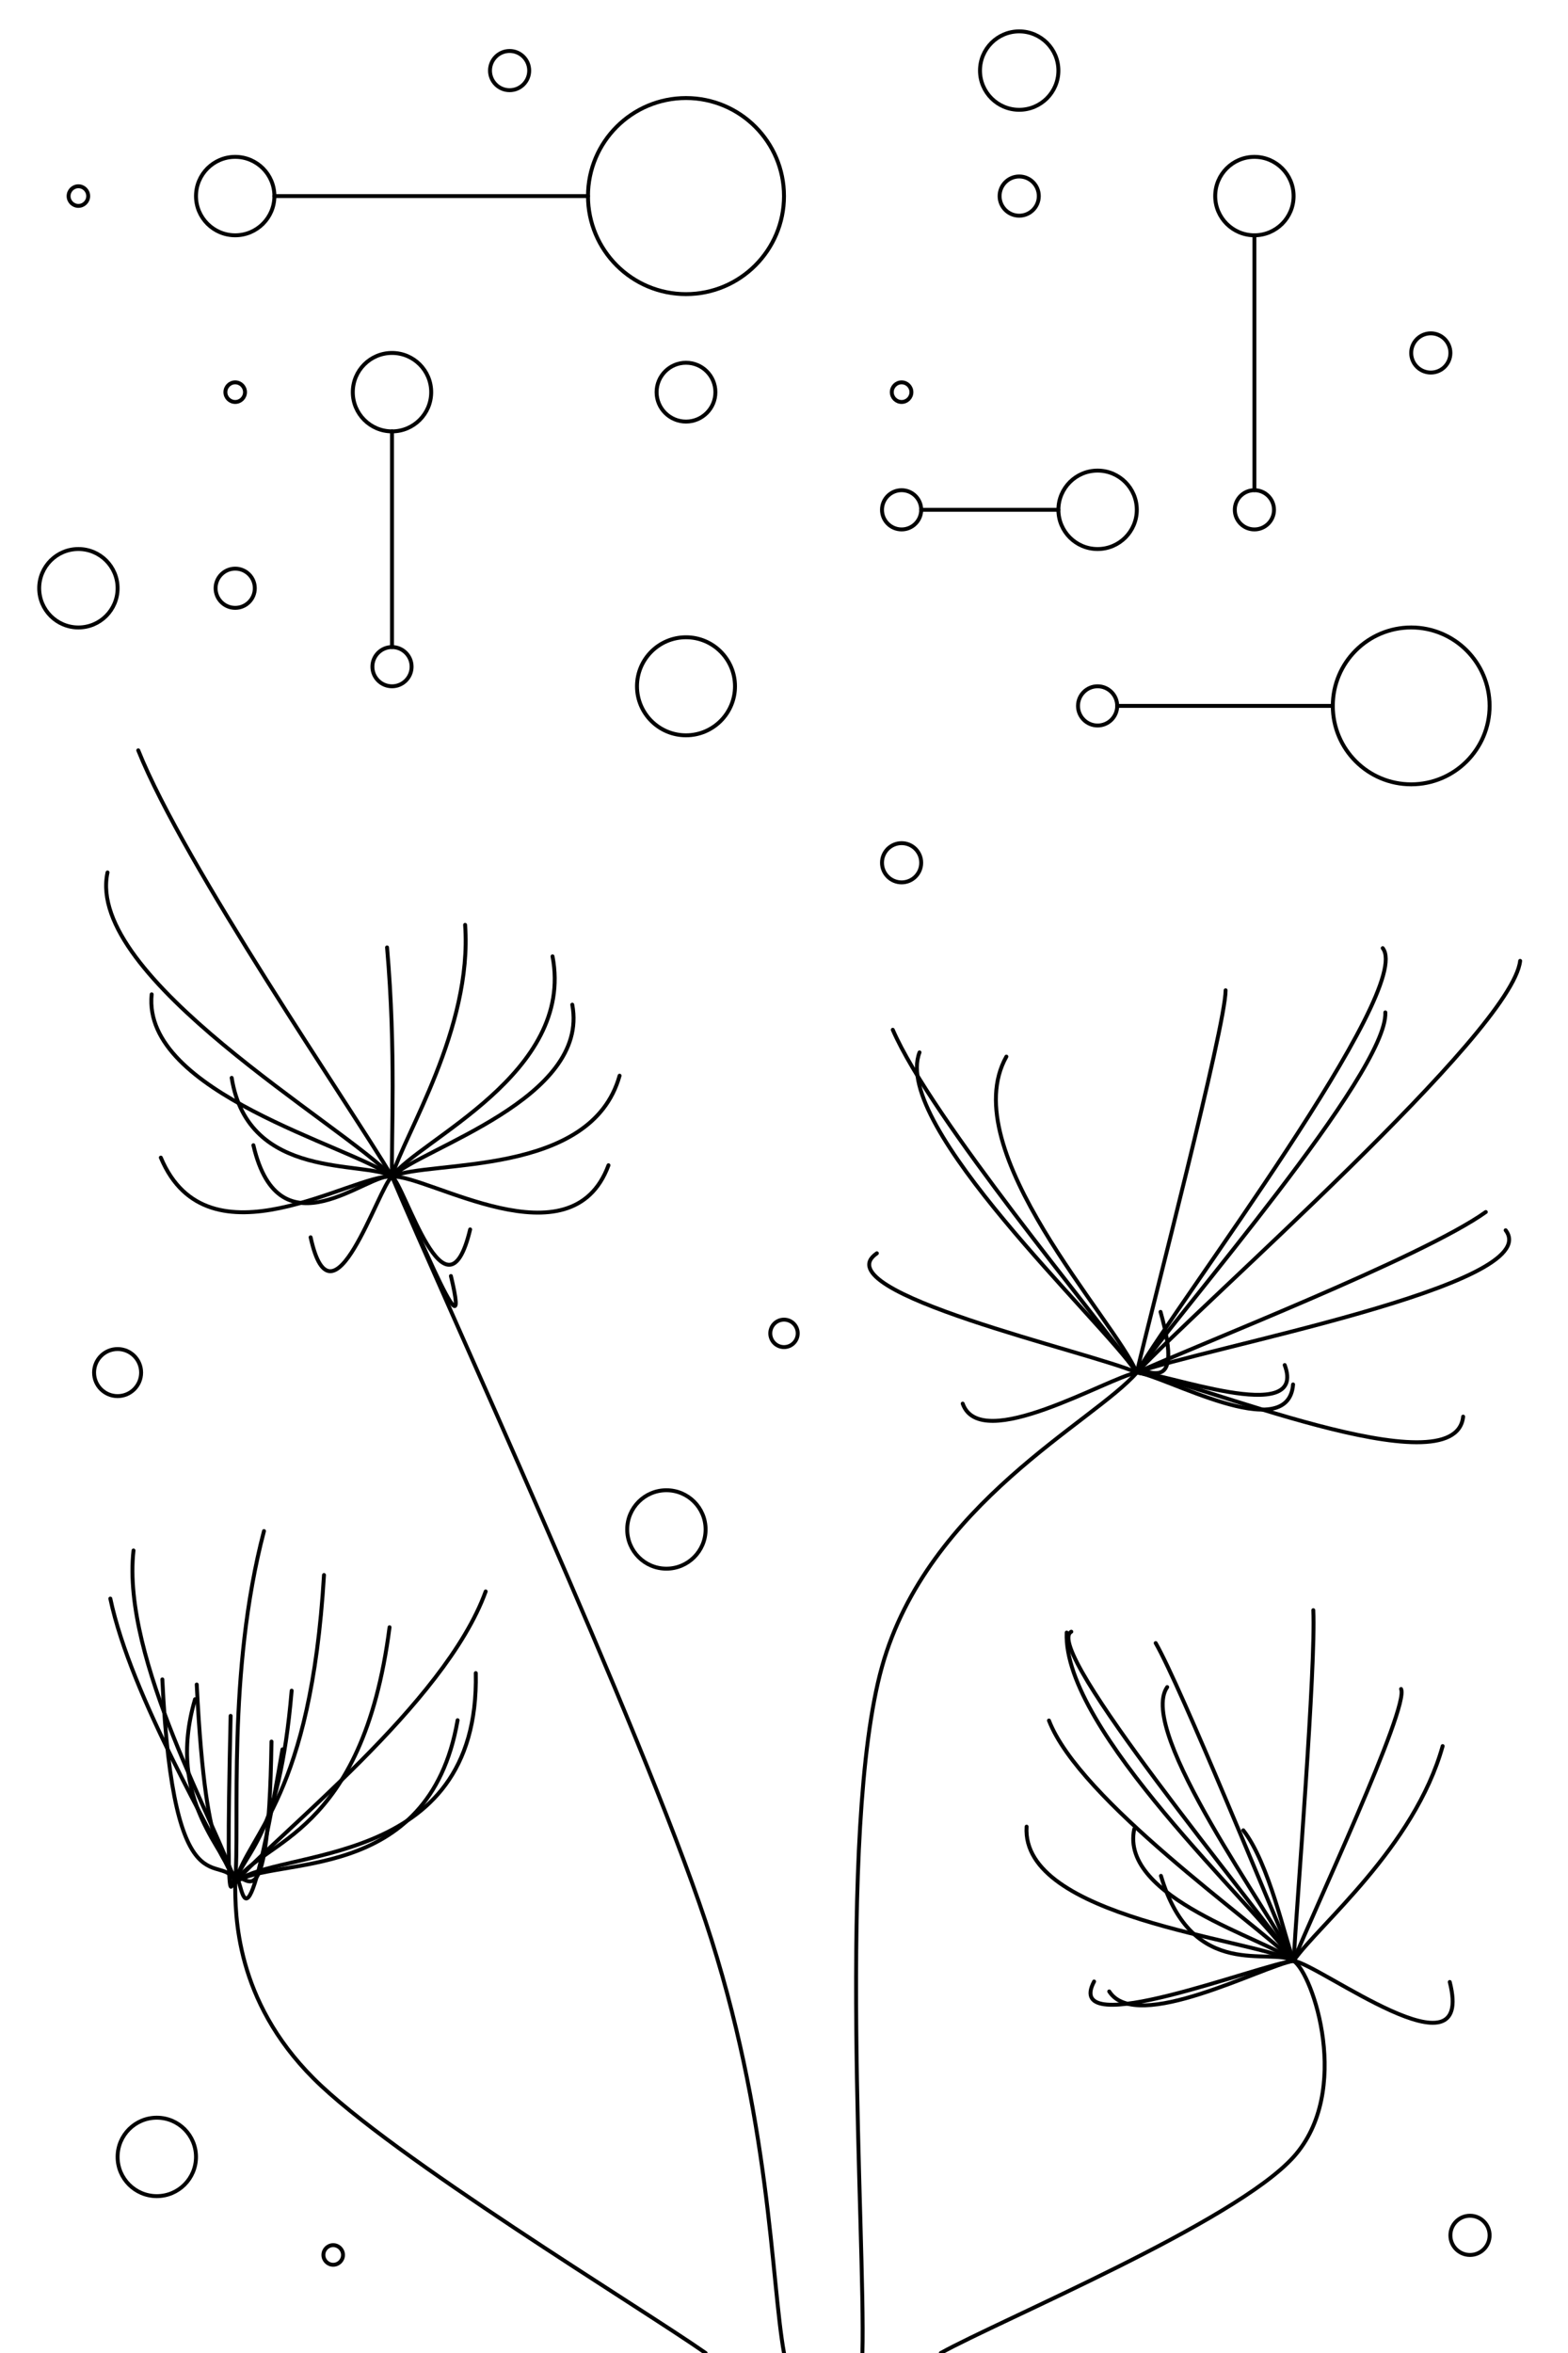 <?xml version="1.0"?>
<!DOCTYPE svg PUBLIC '-//W3C//DTD SVG 1.0//EN'
          'http://www.w3.org/TR/2001/REC-SVG-20010904/DTD/svg10.dtd'>
<svg xmlns:xlink="http://www.w3.org/1999/xlink" style="fill-opacity:1; color-rendering:auto; color-interpolation:auto; text-rendering:auto; stroke:black; stroke-linecap:square; stroke-miterlimit:10; shape-rendering:auto; stroke-opacity:1; fill:black; stroke-dasharray:none; font-weight:normal; stroke-width:1; font-family:'Dialog'; font-style:normal; stroke-linejoin:miter; font-size:12px; stroke-dashoffset:0; image-rendering:auto;" width="400" height="600" xmlns="http://www.w3.org/2000/svg"
><!--Generated by the Batik Graphics2D SVG Generator--><defs id="genericDefs"
  /><g
  ><g style="stroke-linecap:round;"
    ><path style="fill:none;" d="M180 600 C163.333 588.333 100 550 80 530 C60 510 60 488.333 60 480"
    /></g
    ><g style="stroke-linecap:round;"
    ><path style="fill:none;" d="M200 600 C196.667 581.667 196.667 540 180 490 C163.333 440 113.333 331.667 100 300"
      /><path style="fill:none;" d="M220 600 C220.833 570.833 213.333 466.667 225 425 C236.667 383.333 279.167 362.5 290 350"
      /><path style="fill:none;" d="M240 600 C255 591.667 315 566.667 330 550 C345 533.333 335 503.333 330 500"
      /><path style="fill:none;" d="M60 480 C56.903 471.373 44.267 489.353 41.416 428.241"
      /><path style="fill:none;" d="M100 300 C94.107 298.671 71.258 320.619 64.642 292.027"
      /><path style="fill:none;" d="M290 350 C293.776 333.753 312.623 261.776 312.655 252.518"
      /><path style="fill:none;" d="M330 500 C336.337 490.874 360.782 471.11 368.024 445.243"
      /><path style="fill:none;" d="M60 480 C54.691 467.938 33.48 432.838 28.145 407.629"
      /><path style="fill:none;" d="M100 300 C89.782 292.257 36.118 278.695 38.693 253.545"
      /><path style="fill:none;" d="M290 350 C284.455 336.571 243.319 293.275 256.73 269.428"
      /><path style="fill:none;" d="M330 500 C318.648 494.297 260.37 489.053 261.89 465.784"
      /><path style="fill:none;" d="M60 480 C63.775 466.937 79.257 458.346 82.651 401.621"
      /><path style="fill:none;" d="M100 300 C87.905 287.078 21.608 249.16 27.43 222.469"
      /><path style="fill:none;" d="M290 350 C279.625 335.431 237.619 285.35 227.748 262.588"
      /><path style="fill:none;" d="M330 500 C324.137 486.496 301.258 430.153 294.82 418.977"
      /><path style="fill:none;" d="M60 480 C70.229 471.105 122.43 477.269 121.374 426.629"
      /><path style="fill:none;" d="M100 300 C103.322 302.249 113.809 339.103 119.934 313.496"
      /><path style="fill:none;" d="M290 350 C296.288 349.68 333.729 364.154 327.73 348.077"
      /><path style="fill:none;" d="M330 500 C334.569 488.447 359.64 435.208 357.414 430.681"
      /><path style="fill:none;" d="M60 480 C59.806 472.923 57.312 503.568 58.833 437.537"
      /><path style="fill:none;" d="M100 300 C99.79 290.264 101.068 268.177 98.739 241.586"
      /><path style="fill:none;" d="M290 350 C300.567 334.692 354.039 273.497 353.403 258.155"
      /><path style="fill:none;" d="M330 500 C324.36 496.388 304.262 505.56 296.161 478.329"
      /><path style="fill:none;" d="M60 480 C58.292 472.216 42.109 459.38 49.754 433.293"
      /><path style="fill:none;" d="M100 300 C109.204 299.522 145.754 322.79 155.225 297.135"
      /><path style="fill:none;" d="M290 350 C305.683 343.951 394.795 327.676 384.096 313.708"
      /><path style="fill:none;" d="M330 500 C319.599 489.787 275.418 459.057 267.591 438.721"
      /><path style="fill:none;" d="M60 480 C61.224 465.068 57.867 426.44 67.342 390.411"
      /><path style="fill:none;" d="M100 300 C102.505 304.229 121.201 351.111 115.032 325.377"
      /><path style="fill:none;" d="M290 350 C304.838 343.176 362.791 320.659 379.026 309.058"
      /><path style="fill:none;" d="M330 500 C320.549 486.013 265.554 420.163 273.295 416.077"
      /><path style="fill:none;" d="M60 480 C62.401 471.852 71.13 469.526 74.404 431.11"
      /><path style="fill:none;" d="M100 300 C93.184 295.807 63.316 301.306 59.103 274.843"
      /><path style="fill:none;" d="M290 350 C282.598 351.319 250.126 370.842 245.588 357.915"
      /><path style="fill:none;" d="M330 500 C330.838 485.098 335.708 424.847 335.026 410.588"
      /><path style="fill:none;" d="M60 480 C55.676 465.895 30.924 423.158 34.059 395.368"
      /><path style="fill:none;" d="M100 300 C107.665 292.697 150.502 280.219 145.987 256.182"
      /><path style="fill:none;" d="M290 350 C300.455 331.962 361.02 252.205 352.733 241.773"
      /><path style="fill:none;" d="M330 500 C321.517 500.879 270.812 520.875 279.103 505.274"
      /><path style="fill:none;" d="M60 480 C69.456 473.108 109.415 481.103 116.734 438.647"
      /><path style="fill:none;" d="M100 300 C90.171 299.197 53.074 323.915 41.027 295.181"
      /><path style="fill:none;" d="M290 350 C291.01 347.42 302.571 357.755 296.059 334.521"
      /><path style="fill:none;" d="M330 500 C323.225 494.399 285.591 484.118 289.349 466.392"
      /><path style="fill:none;" d="M60 480 C58.364 471.59 52.685 479.916 50.187 429.538"
      /><path style="fill:none;" d="M100 300 C109.676 295.716 150.804 300.296 158.057 274.294"
      /><path style="fill:none;" d="M290 350 C278.949 344.93 209.277 329.439 223.691 319.583"
      /><path style="fill:none;" d="M330 500 C324.626 488.366 289.904 441.518 297.754 430.197"
      /><path style="fill:none;" d="M60 480 C61.543 474.014 68.477 496.067 69.256 444.087"
      /><path style="fill:none;" d="M100 300 C96.54 302.584 84.782 340.88 79.239 315.503"
      /><path style="fill:none;" d="M290 350 C280.762 336.392 227.365 287.038 234.571 268.354"
      /><path style="fill:none;" d="M330 500 C320.352 486.049 271.101 441.329 272.114 416.294"
      /><path style="fill:none;" d="M60 480 C62.01 474.344 61.522 507.885 72.059 446.067"
      /><path style="fill:none;" d="M100 300 C103.109 289.305 120.557 262.28 118.651 235.832"
      /><path style="fill:none;" d="M290 350 C303.875 351.871 371.262 380.266 373.251 361.228"
      /><path style="fill:none;" d="M330 500 C336.64 500.899 376.411 531.255 369.838 505.394"
      /><path style="fill:none;" d="M60 480 C66.562 469.158 92.459 468.54 99.374 414.945"
      /><path style="fill:none;" d="M100 300 C89.212 281.889 47.065 220.804 35.27 191.332"
      /><path style="fill:none;" d="M290 350 C306.298 332.502 385.752 263.235 387.791 245.015"
      /><path style="fill:none;" d="M330 500 C327.86 494.452 323.762 475.115 317.16 466.711"
      /><path style="fill:none;" d="M60 480 C70.65 467.635 113.463 434.62 123.899 405.807"
      /><path style="fill:none;" d="M100 300 C106.825 290.644 146.672 273.732 140.951 243.866"
      /><path style="fill:none;" d="M290 350 C296.644 350.504 328.634 368.833 329.866 353.025"
      /><path style="fill:none;" d="M330 500 C322.161 501.301 289.887 518.661 282.965 507.804"
      /><circle r="2.5" style="fill:none;" cx="20" cy="50"
      /><circle r="10" style="fill:none;" cx="60" cy="50"
      /><circle r="25" style="fill:none;" cx="175" cy="50"
      /><circle r="2.5" style="fill:none;" cx="60" cy="100"
      /><circle r="5" style="fill:none;" cx="130" cy="18"
      /><circle r="5" style="fill:none;" cx="60" cy="150"
      /><circle r="10" style="fill:none;" cx="20" cy="150"
      /><circle r="10" style="fill:none;" cx="100" cy="100"
      /><circle r="5" style="fill:none;" cx="100" cy="170"
      /><circle r="7.5" style="fill:none;" cx="175" cy="100"
      /><circle r="5" style="fill:none;" cx="230" cy="130"
      /><circle r="10" style="fill:none;" cx="280" cy="130"
      /><circle r="2.5" style="fill:none;" cx="230" cy="100"
      /><circle r="5" style="fill:none;" cx="260" cy="50"
      /><circle r="10" style="fill:none;" cx="260" cy="18"
      /><circle r="12.5" style="fill:none;" cx="175" cy="175"
      /><circle r="5" style="fill:none;" cx="230" cy="220"
      /><circle r="10" style="fill:none;" cx="320" cy="50"
      /><circle r="5" style="fill:none;" cx="320" cy="130"
      /><circle r="5" style="fill:none;" cx="365" cy="90"
      /><circle r="5" style="fill:none;" cx="280" cy="180"
      /><circle r="20" style="fill:none;" cx="360" cy="180"
      /><circle r="3.5" style="fill:none;" cx="200" cy="340"
      /><circle r="10" style="fill:none;" cx="170" cy="390"
      /><circle r="6" style="fill:none;" cx="30" cy="350"
      /><circle r="10" style="fill:none;" cx="40" cy="550"
      /><circle r="2.5" style="fill:none;" cx="85" cy="575"
      /><circle r="5" style="fill:none;" cx="375" cy="570"
      /><line y2="50" style="fill:none;" x1="70" x2="150" y1="50"
      /><line y2="165" style="fill:none;" x1="100" x2="100" y1="110"
      /><line y2="130" style="fill:none;" x1="235" x2="270" y1="130"
      /><line y2="125" style="fill:none;" x1="320" x2="320" y1="60"
      /><line y2="180" style="fill:none;" x1="285" x2="340" y1="180"
    /></g
  ></g
></svg
>
